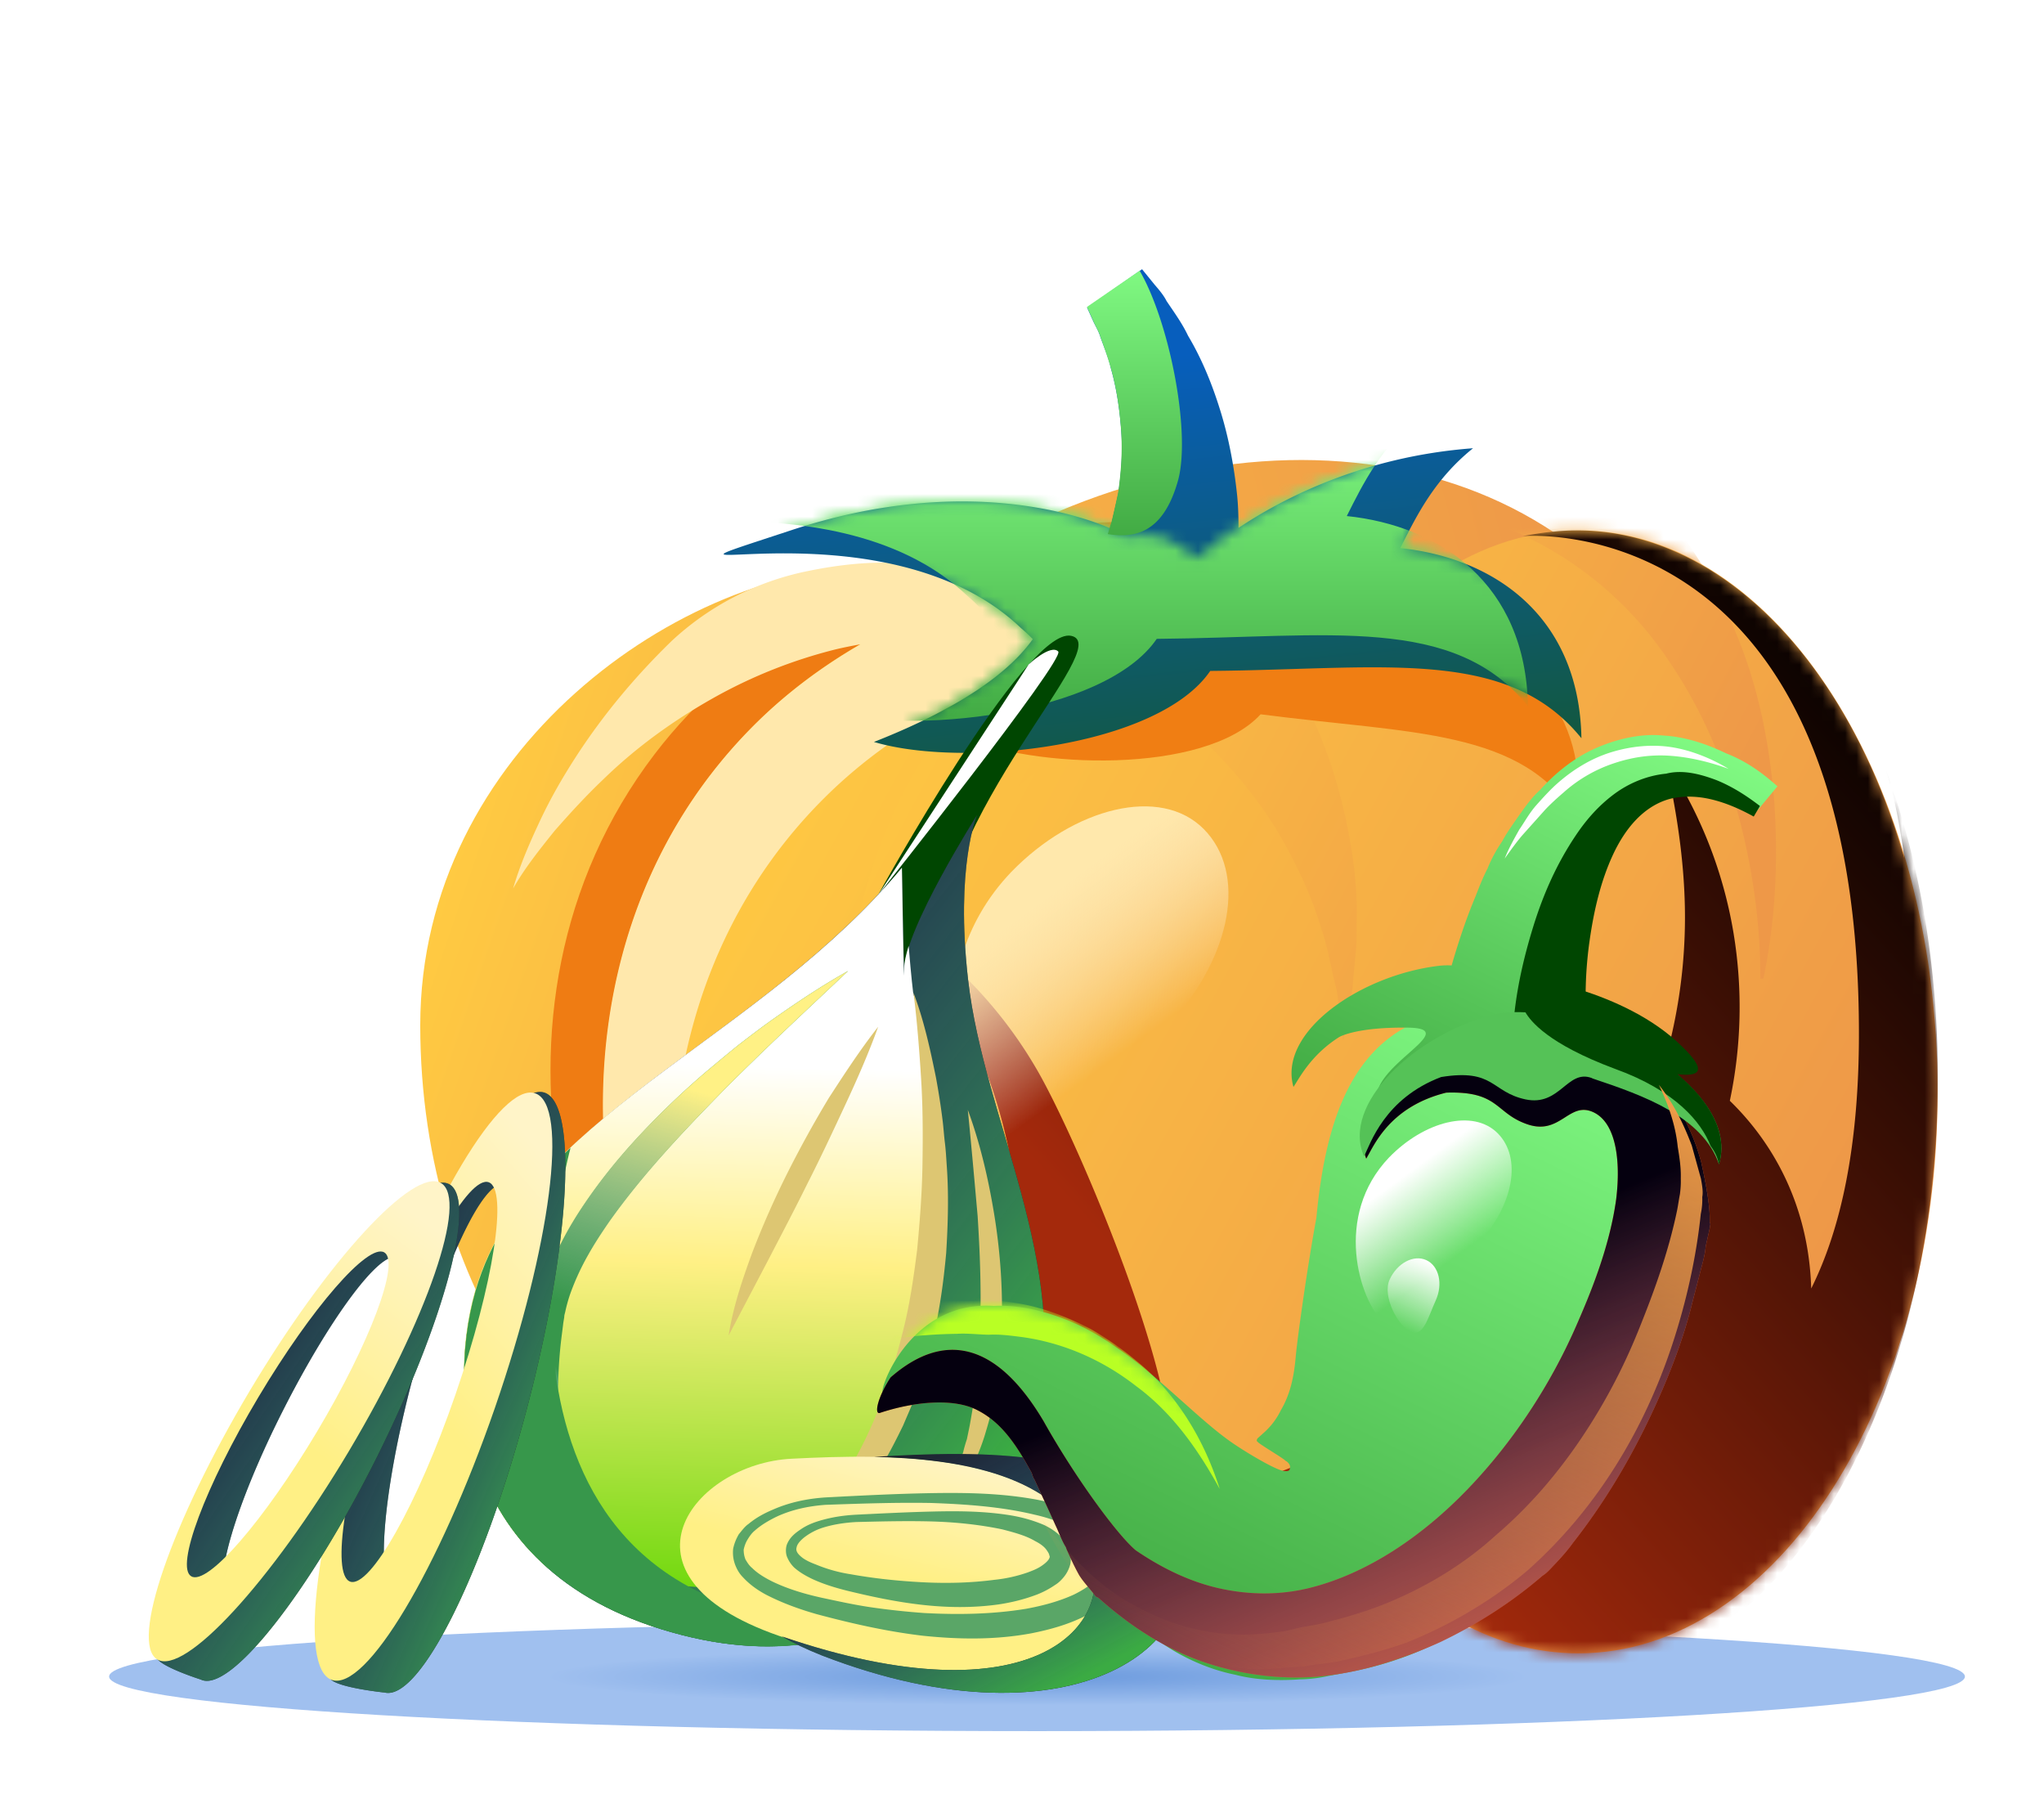 <svg title="Тыква" viewBox="0 0 180 160" xmlns="http://www.w3.org/2000/svg" fill="none"><g clip-path="url(#a)"><g filter="url(#b)"><path fill="url(#c)" d="M91.322 152.423c45.129 0 81.713-2.151 81.713-4.805 0-2.653-36.584-4.804-81.713-4.804-45.129 0-81.713 2.151-81.713 4.804 0 2.654 36.584 4.805 81.713 4.805Z"/></g><path fill="url(#d)" d="M133.786 121.103c21.676-21.597 25.401-52.9 8.321-69.917-17.08-17.017-48.497-13.306-70.173 8.29-21.675 21.597-25.4 52.9-8.32 69.917 17.08 17.018 48.497 13.306 70.172-8.29Z"/><path fill="url(#e)" d="M100.357 90.274c0-24.1-5.361-40.45-22.882-40.45-17.52 0-40.467 16.35-40.467 40.45S51.194 133.85 68.65 133.85c17.455 0 31.707-19.541 31.707-43.576Z"/><path fill="#EF7C13" d="M64.602 71.97c6.935-9.103 17.512-15.22 28.876-18.487 15.115-4.306 11.684-10.082-4.222-6.26-12.324 3.004-24.124 9.355-31.618 19.192-17.114 22.463-8.088 54.625 9.358 67.816.883.668 1.823 1.262 2.762 1.857-14.57-14.835-20.816-43.564-5.156-64.119Z"/><path fill="url(#f)" fill-rule="evenodd" d="M170.635 96.135c0 27.304-14.166 49.438-31.642 49.438-7.818 0-14.974-4.43-20.495-11.771-18.215 11.015-39.455 10.982-51.998-1.515-15.494-15.437-20.005-48.527-.065-68.459 14.798-14.792 40.542-18.104 59.195-12.518 4.06-2.96 8.588-4.613 13.363-4.613 17.476 0 31.642 22.134 31.642 49.438Z" clip-rule="evenodd"/><mask id="h" width="118" height="100" x="53" y="46" maskUnits="userSpaceOnUse" style="mask-type:alpha"><path fill="url(#g)" fill-rule="evenodd" d="M170.635 96.135c0 27.304-14.166 49.438-31.642 49.438-7.818 0-14.974-4.43-20.495-11.771-18.215 11.015-39.455 10.982-51.998-1.515-15.494-15.437-20.005-48.527-.065-68.459 14.798-14.792 40.542-18.104 59.195-12.518 4.06-2.96 8.588-4.613 13.363-4.613 17.476 0 31.642 22.134 31.642 49.438Z" clip-rule="evenodd"/></mask><g mask="url(#h)"><path fill="url(#i)" fill-rule="evenodd" d="M155.286 86.168c1.046-4.95 1.307-10.096.98-15.307-.392-5.146-1.373-10.422-3.53-15.438-2.027-5.015-5.23-9.835-9.349-13.744-4.118-3.973-9.152-7.034-14.382-9.184l-3.727 11.79c4.315.847 8.499 2.345 12.225 4.69a31.556 31.556 0 0 1 9.611 9.445c2.615 3.843 4.576 8.337 5.883 13.027 1.308 4.755 2.027 9.705 2.027 14.721h.262Zm-79.759 17.589c-1.046-4.95-1.308-10.096-.98-15.307.392-5.146 1.372-10.422 3.53-15.437 2.026-5.016 5.23-9.836 9.348-13.744 4.119-3.974 9.153-7.035 14.383-9.185l1.855 5.868 3.771-5.022c.222.177.353.324.476.46.059.066.115.129.178.191.196.196.392.391.523.587l.981 1.172c.436.521.813 1.042 1.191 1.563.189.261.378.522.574.782a77.602 77.602 0 0 1 1.569 2.41c.174.322.357.635.539.945.297.506.591 1.005.834 1.53a43.9 43.9 0 0 1 3.922 10.292c.85 3.517 1.373 7.1 1.242 10.552.047 1.246-.071 2.46-.19 3.687a66.97 66.97 0 0 0-.136 1.524c-.044.565-.146 1.13-.247 1.694-.051.282-.102.564-.146.847l-.457 2.475-.327-2.54a16.331 16.331 0 0 1-.1-.815c-.059-.55-.117-1.091-.292-1.66a62.79 62.79 0 0 1-.34-1.516c-.241-1.114-.477-2.208-.837-3.24-.915-3.126-2.354-6.058-3.923-8.728-1.634-2.67-3.595-5.08-5.753-7.23-.261-.26-.539-.521-.817-.782a36.26 36.26 0 0 1-.817-.782 33.938 33.938 0 0 1-1.525-1.28l-.175-.153a18.336 18.336 0 0 0-.559-.416c-3.349.892-6.573 2.215-9.513 4.065a31.556 31.556 0 0 0-9.61 9.445c-2.615 3.843-4.576 8.337-5.884 13.027-1.307 4.755-2.026 9.706-2.026 14.721h-.262Z" clip-rule="evenodd" style="mix-blend-mode:multiply"/><g filter="url(#j)"><path fill="url(#k)" fill-rule="evenodd" d="M138.792 46.697c-1.569 0-3.138.219-4.707.51.915-.072 29.354-2.04 29.615 43.16.071 10.667-1.65 17.963-4.199 23.083-.226-7.541-3.537-13.003-7.167-16.527a39.899 39.899 0 0 0 .332-14.726 38.885 38.885 0 0 0-6.015-15.242c1.177 5.21 1.896 10.422 1.7 15.502a46.307 46.307 0 0 1-1.602 10.497 15.725 15.725 0 0 0-.485-.221l-3.657 10.423c-1.272 2.34-2.731 4.603-4.324 6.789-1.504 2.019-3.073 3.974-4.772 5.797-.425.456-.867.912-1.308 1.368l-.001.001c-.441.456-.882.911-1.306 1.367-.85.847-1.765 1.629-2.681 2.41a44.695 44.695 0 0 1-6.014 4.169c-2.092 1.238-4.381 2.345-6.669 3.387-4.358 1.896-8.89 3.333-13.594 4.418.356-1.105.68-2.223.95-3.356 1.634-6.405-7.846-28.806-11.47-35.142a38.869 38.869 0 0 0-10.949-12.191c2.919 4.474 5.408 9.108 6.995 13.939 1.586 4.83 2.369 9.751 2.325 14.701-.004 4.866-.835 9.762-2.186 14.572-.705 2.417-1.495 4.795-2.453 7.097-.24.575-.494 1.156-.75 1.737l-.127.291c-4.635-.247-9.338-1.141-13.72-3.265 2.028 1.824 4.381 3.257 6.93 4.429 1.75.76 3.562 1.367 5.392 1.841-.29.548-.593 1.092-.896 1.635a44.622 44.622 0 0 1-4.185 6.003c-1.53 1.889-3.289 3.724-5.07 5.498-3.648 3.51-7.66 6.6-11.993 9.392-4.356 2.731-8.931 5.057-13.818 6.734-4.825 1.655-10.022 2.683-15.374 2.171 2.535 1.003 5.24 1.526 8.039 1.737 2.776.15 5.56-.051 8.254-.497 5.45-.914 10.765-2.75 15.731-5.152a70.21 70.21 0 0 0 13.965-9.152c1.793-1.539 4.876-2.802 8.079-4.114 4.447-1.822 9.123-3.738 10.891-6.617a33.217 33.217 0 0 0 2.066-3.825c.405-.81.785-1.61 1.135-2.417a69.088 69.088 0 0 0 2.235-.175 70.205 70.205 0 0 0 16.279-3.713c5.295-1.954 10.394-4.56 14.971-8.142a31.04 31.04 0 0 0 1.542-1.258l-2.208 6.294c-1.803 3.19-3.322 6.103-6.042 11.427 3.841 2.75 8.075 4.274 12.52 4.274 17.455 0 31.642-23.536 31.642-52.485.063-10.074-1.641-19.49-4.583-27.4a12.003 12.003 0 0 0-.321-.844c.109.28.216.56.321.843.596 1.742 1.2 4.468 1.643 7.821-4.896-17.02-15.996-28.856-28.906-28.856Z" clip-rule="evenodd"/></g></g><g filter="url(#l)"><path fill="#FFE8AC" fill-rule="evenodd" d="M103.694 55.882c-11.703 1.693-23.013 6.318-31.12 14.395-18.304 18.238-16.016 47.55-3.595 64.225-.85-.716-1.7-1.433-2.484-2.215-15.494-15.437-20.07-48.527-.065-68.459 2.775-2.765 5.931-5.125 9.35-7.1-.85.152-1.605.306-2.22.456a43.378 43.378 0 0 0-10.786 4.3c-3.465 1.954-6.734 4.298-9.676 7.165-1.504 1.433-2.877 2.93-4.25 4.494-1.307 1.628-2.614 3.257-3.66 5.08.588-2.019 1.438-3.973 2.353-5.927.915-1.954 1.961-3.778 3.138-5.602 2.354-3.647 5.165-7.034 8.368-10.16l.066-.066a24.795 24.795 0 0 1 12.029-6.188c8.258-1.701 13.043-.183 15.712 1.607 4.375-1.392 8.936-2.308 13.506-2.78 16.278-1.628 18.893 4.56 3.334 6.775Z" clip-rule="evenodd"/></g><path fill="#F07E13" d="M126.961 55.439c1.618-2.37-15.141-1.676-15.141-1.676s-.289.058-.867.231c-1.386-1.965-3.351-2.485-5.316-2.427l-.462-.636s-2.312 7.628-2.081 7.975c-2.023 2.08-11.269 4.045-18.781 5.837 6.587 3.005 21.844 3.467 26.698-1.85 13.35 1.734 23.174 1.272 27.855 9.19 1.156-9.536-4.854-14.968-11.905-16.644Z"/><path fill="url(#m)" fill-rule="evenodd" d="M109.069 46.484c3.754-2.516 10.883-6.29 20.651-7.017-3.346 2.694-4.919 5.828-6.339 8.66l-.068.134c8.172.847 15.756 5.927 15.952 16.74-5.434-6.714-13.895-6.452-25.344-6.097-2.325.072-4.773.148-7.344.17-4.576 6.709-21.77 8.598-29.615 6.253 8.106-3.192 12.094-6.384 13.99-9.054a15.32 15.32 0 0 0-1.046-.977c-9.339-8.911-26.072-5.99-26.179-6.506-.034-.167 1.667-.693 5.913-2.092 15.434-5.107 25.99-1.115 28.11-.183.048-.15.095-.305.142-.469.196-.847.392-1.694.588-2.605.262-1.76.392-3.583.262-5.472-.131-1.824-.393-3.713-.916-5.537-.147-.684-.404-1.367-.661-2.051-.086-.228-.172-.456-.254-.684-.105-.367-.295-.734-.468-1.067l-.12-.236-.589-1.303 4.838-3.387 1.112 1.368c.392.456.784.912 1.046 1.433.122.182.246.365.371.548.544.798 1.099 1.613 1.524 2.513 1.243 2.085 2.158 4.365 2.877 6.71.719 2.344 1.177 4.82 1.438 7.295.101.952.124 1.943.129 2.913Z" clip-rule="evenodd"/><mask id="p" width="77" height="28" x="63" y="39" maskUnits="userSpaceOnUse" style="mask-type:alpha"><path fill="#A4AEB7" d="M123.313 48.261c1.438-2.866 3.008-6.058 6.407-8.793-14.906 1.107-23.666 9.314-23.666 9.314s-.392.13-.915.391c-1.831-1.954-4.184-2.215-6.342-1.824l-.653-.651s-11.18-5.732-28.504 0c-17.39 5.732 7.91-3.192 20.266 8.598.392.326.72.651 1.046.977-1.896 2.67-5.884 5.862-13.99 9.054 7.845 2.345 25.039.456 29.615-6.253 15.233-.13 26.15-2.15 32.688 5.927-.196-10.812-7.78-15.893-15.952-16.74Z"/><path fill="url(#n)" d="M123.313 48.261c1.438-2.866 3.008-6.058 6.407-8.793-14.906 1.107-23.666 9.314-23.666 9.314s-.392.13-.915.391c-1.831-1.954-4.184-2.215-6.342-1.824l-.653-.651s-11.18-5.732-28.504 0c-17.39 5.732 7.91-3.192 20.266 8.598.392.326.72.651 1.046.977-1.896 2.67-5.884 5.862-13.99 9.054 7.845 2.345 25.039.456 29.615-6.253 15.233-.13 26.15-2.15 32.688 5.927-.196-10.812-7.78-15.893-15.952-16.74Z"/><path fill="url(#o)" d="M123.313 48.261c1.438-2.866 3.008-6.058 6.407-8.793-14.906 1.107-23.666 9.314-23.666 9.314s-.392.13-.915.391c-1.831-1.954-4.184-2.215-6.342-1.824l-.653-.651s-11.18-5.732-28.504 0c-17.39 5.732 7.91-3.192 20.266 8.598.392.326.72.651 1.046.977-1.896 2.67-5.884 5.862-13.99 9.054 7.845 2.345 25.039.456 29.615-6.253 15.233-.13 26.15-2.15 32.688 5.927-.196-10.812-7.78-15.893-15.952-16.74Z"/></mask><g mask="url(#p)"><path fill="url(#q)" d="M118.602 45.437c1.439-2.866 3.008-6.058 6.407-8.793-14.906 1.107-23.666 9.314-23.666 9.314s-.392.13-.915.391c-1.83-1.954-4.184-2.215-6.342-1.824l-.653-.651s-11.18-5.732-28.504 0c-17.39 5.732 7.91-3.192 20.266 8.598.393.325.72.651 1.046.977-1.896 2.67-5.883 5.862-13.99 9.054 7.845 2.345 25.039.456 29.615-6.253 15.233-.13 26.15-2.15 32.688 5.927-.196-10.813-7.78-15.893-15.952-16.74Z"/></g><path fill="url(#r)" d="M97.876 45.981c-.13.326-.196.716-.327 1.042 2.354.391 4.838-.065 6.146-4.56 1.242-4.103-.654-14.004-3.335-18.629l-4.641 3.192.588 1.303c.196.456.458.847.588 1.303.327.912.654 1.823.916 2.735.523 1.824.784 3.713.915 5.537.13 1.824 0 3.648-.261 5.472a82.47 82.47 0 0 1-.589 2.605Z"/><path fill="url(#s)" d="M103.068 90.09c-5.518 5.694-10.897 16.151-14.802 12.505-3.906-3.647-7.89-16.721.78-25.811 5.518-5.694 13.154-7.63 16.962-3.785 3.807 3.845 2.476 11.1-2.94 17.09Z"/><path fill="#004601" d="M77.33 78.8s13.013-23.643 16.996-22.817c4.022.826-11.87 15.381-12.028 29.346-.158 13.966-5.915 7.829-5.915 7.829l.946-14.359Z"/><path fill="#1C1C1C" d="M42.428 112.001c-3.194 8.418-3.115 26.121 16.68 31.707 19.758 5.625 29.971-9.009 32.18-18.961 3.036-13.533-4.614-26.003-6.034-38.473-1.143-9.992.789-14.516.789-14.516s-6.388 10.07-6.388 13.532c0 3.462-.237-8.89-.237-8.89C67.232 91.073 47.752 97.878 42.428 112Z"/><path fill="url(#t)" d="M42.428 112.001c-3.194 8.418-3.115 26.121 16.68 31.707 19.758 5.625 29.971-9.009 32.18-18.961 3.036-13.533-4.614-26.003-6.034-38.473-1.143-9.992.789-14.516.789-14.516s-6.388 10.07-6.388 13.532c0 3.462-.237-8.89-.237-8.89C67.232 91.073 47.752 97.878 42.428 112Z"/><path fill="url(#u)" d="M79.426 76.4C67.24 91.073 47.76 97.84 42.396 111.962c-2.445 6.451-2.957 18.41 5.876 26.12 5.166 1.22 13.763 1.692 13.763 1.692s11.279-.747 17.273-17.191c5.994-16.443 1.104-35.208 1.104-35.208s-.158-1.22-.395-4.09c-.236.786-.394 1.455-.394 2.005 0 3.501-.197-8.89-.197-8.89Z"/><path fill="#DDC672" d="M80.447 87.415c.907 2.4 1.459 4.917 1.971 7.434a63.76 63.76 0 0 1 .592 3.816c.079.63.118 1.298.197 1.928.079.629.119 1.298.158 1.927.197 2.597.118 5.193-.04 7.789-.236 2.597-.591 5.193-1.222 7.75l-.473 1.888-.631 1.889c-.395 1.258-.947 2.439-1.46 3.658-1.143 2.36-2.405 4.721-4.14 6.727-.197.236-.394.511-.631.747l-.67.708-.67.708c-.237.237-.513.433-.75.669l-.75.669c-.236.197-.551.393-.788.59l-.789.59c-.276.197-.552.354-.828.512a21.154 21.154 0 0 1-3.588 1.652c-1.223.393-2.524.669-3.826.669.631-.119 1.223-.355 1.814-.591l.868-.354.828-.432c1.104-.59 2.169-1.259 3.115-2.046l.71-.59.67-.629c.237-.197.474-.394.671-.63l.631-.669.631-.668.591-.708.592-.709c.197-.236.355-.511.513-.747 2.8-4.052 4.535-8.772 5.718-13.532.63-2.4.986-4.878 1.301-7.357.237-2.478.434-4.996.473-7.513.04-2.518.04-5.035-.118-7.553s-.355-5.075-.67-7.592Z"/><path fill="#37974B" d="M74.69 85.487c-3.746 3.54-7.492 7.003-11.08 10.622-3.55 3.619-7.02 7.317-9.899 11.368-.71 1.023-1.38 2.046-1.971 3.108a22.04 22.04 0 0 0-1.499 3.265 13.554 13.554 0 0 0-.473 1.692c-.04.157-.08.275-.08.433l-.078.472-.118.944a39.827 39.827 0 0 0-.316 3.737c-.118 2.478.04 4.996.592 7.435.276 1.219.67 2.399 1.183 3.58.513 1.14 1.143 2.242 2.05 3.186-.552-.354-.985-.826-1.42-1.298-.433-.472-.827-1.023-1.182-1.574a14.69 14.69 0 0 1-.947-1.731c-.276-.59-.512-1.219-.749-1.809a25.839 25.839 0 0 1-1.38-7.75 43.6 43.6 0 0 1 .04-3.934c0-.314.039-.668.078-.983.04-.315.04-.669.079-1.023a11.8 11.8 0 0 1 .434-2.046c.749-2.675 2.05-5.035 3.549-7.238 1.498-2.203 3.155-4.209 4.93-6.097a72.91 72.91 0 0 1 5.639-5.39c.985-.826 1.971-1.652 2.997-2.478 1.025-.787 2.05-1.573 3.115-2.32 2.13-1.496 4.259-2.912 6.507-4.17Z"/><path fill="url(#v)" d="M74.69 85.487c-3.746 3.54-7.492 7.003-11.08 10.622-3.55 3.619-7.02 7.317-9.899 11.368-.71 1.023-1.38 2.046-1.971 3.108a22.04 22.04 0 0 0-1.499 3.265 13.554 13.554 0 0 0-.473 1.692c-.04.157-.08.275-.08.433l-.078.472-.118.944a39.827 39.827 0 0 0-.316 3.737c-.118 2.478.04 4.996.592 7.435.276 1.219.67 2.399 1.183 3.58.513 1.14 1.143 2.242 2.05 3.186-.552-.354-.985-.826-1.42-1.298-.433-.472-.827-1.023-1.182-1.574a14.69 14.69 0 0 1-.947-1.731c-.276-.59-.512-1.219-.749-1.809a25.839 25.839 0 0 1-1.38-7.75 43.6 43.6 0 0 1 .04-3.934c0-.314.039-.668.078-.983.04-.315.04-.669.079-1.023a11.8 11.8 0 0 1 .434-2.046c.749-2.675 2.05-5.035 3.549-7.238 1.498-2.203 3.155-4.209 4.93-6.097a72.91 72.91 0 0 1 5.639-5.39c.985-.826 1.971-1.652 2.997-2.478 1.025-.787 2.05-1.573 3.115-2.32 2.13-1.496 4.259-2.912 6.507-4.17Z"/><path fill="url(#w)" d="M74.69 85.487c-3.746 3.54-7.492 7.003-11.08 10.622-3.55 3.619-7.02 7.317-9.899 11.368-.71 1.023-1.38 2.046-1.971 3.108a22.04 22.04 0 0 0-1.499 3.265 13.554 13.554 0 0 0-.473 1.692c-.04.157-.08.275-.08.433l-.078.472-.118.944a39.827 39.827 0 0 0-.316 3.737c-.118 2.478.04 4.996.592 7.435.276 1.219.67 2.399 1.183 3.58.513 1.14 1.143 2.242 2.05 3.186-.552-.354-.985-.826-1.42-1.298-.433-.472-.827-1.023-1.182-1.574a14.69 14.69 0 0 1-.947-1.731c-.276-.59-.512-1.219-.749-1.809a25.839 25.839 0 0 1-1.38-7.75 43.6 43.6 0 0 1 .04-3.934c0-.314.039-.668.078-.983.04-.315.04-.669.079-1.023a11.8 11.8 0 0 1 .434-2.046c.749-2.675 2.05-5.035 3.549-7.238 1.498-2.203 3.155-4.209 4.93-6.097a72.91 72.91 0 0 1 5.639-5.39c.985-.826 1.971-1.652 2.997-2.478 1.025-.787 2.05-1.573 3.115-2.32 2.13-1.496 4.259-2.912 6.507-4.17Z"/><path fill="#DDC672" d="M77.335 90.404c-.867 2.4-1.892 4.72-2.957 7.002s-2.13 4.564-3.273 6.806c-1.105 2.242-2.288 4.485-3.431 6.688l-3.51 6.687c.394-2.518 1.223-4.957 2.09-7.317a77.919 77.919 0 0 1 3.076-6.963 98.68 98.68 0 0 1 3.668-6.648c1.38-2.124 2.76-4.248 4.337-6.255Z"/><path fill="#37974B" d="M70.782 142.763c-31.036-3.816-20.546-41.659-20.546-41.659h-.04c-3.43 3.265-6.23 6.766-7.768 10.897-3.194 8.418-3.115 26.12 16.68 31.706 8.677 2.479 15.657 1.063 20.862-2.163-1.932-.59-1.696 2.163-9.188 1.219Z"/><path fill="#1C1C1C" fill-rule="evenodd" d="M40.859 105.116c2.648-5.879 5.27-9.407 7.025-8.93 3.037.827 2.366 13.297-1.498 27.891-3.865 14.595-9.465 25.767-12.54 24.941a.508.508 0 0 1-.038-.011l-.005.011s-3.786-.394-4.614-1.102c-.828-.708 2.682-2.517 2.682-2.517l.217.091c-.141-1.064-.196-2.341-.166-3.795l-1.313.124s-1.42-3.147-1.144-8.182c.224-4.055 3.67-12.929 5.76-18.316.486-1.251.898-2.314 1.18-3.084.898-2.41 2.923-5.208 4.454-7.121Zm-4.53 16.286c-2.642 9.953-3.312 18.371-1.537 18.843 1.814.473 5.402-7.159 8.044-17.112 2.643-9.952 3.313-18.371 1.538-18.843-1.814-.472-5.402 7.16-8.044 17.112Z" clip-rule="evenodd"/><path fill="url(#x)" fill-rule="evenodd" d="M40.859 105.116c2.648-5.879 5.27-9.407 7.025-8.93 3.037.827 2.366 13.297-1.498 27.891-3.865 14.595-9.465 25.767-12.54 24.941a.508.508 0 0 1-.038-.011l-.005.011s-3.786-.394-4.614-1.102c-.828-.708 2.682-2.517 2.682-2.517l.217.091c-.141-1.064-.196-2.341-.166-3.795l-1.313.124s-1.42-3.147-1.144-8.182c.224-4.055 3.67-12.929 5.76-18.316.486-1.251.898-2.314 1.18-3.084.898-2.41 2.923-5.208 4.454-7.121Zm-4.53 16.286c-2.642 9.953-3.312 18.371-1.537 18.843 1.814.473 5.402-7.159 8.044-17.112 2.643-9.952 3.313-18.371 1.538-18.843-1.814-.472-5.402 7.16-8.044 17.112Z" clip-rule="evenodd"/><path fill="url(#y)" d="M47.132 96.265c-2.997-1.023-9.425 9.717-14.355 23.957-4.969 14.28-6.546 26.672-3.549 27.694 2.997 1.023 9.425-9.716 14.355-23.957 4.929-14.279 6.546-26.671 3.549-27.694Zm-16.287 42.997c-1.735-.59-.434-8.969 2.918-18.686 3.352-9.716 7.532-17.073 9.267-16.483 1.736.591.434 8.97-2.918 18.686-3.352 9.717-7.532 17.073-9.267 16.483Z"/><path fill="#1C1C1C" fill-rule="evenodd" d="M31.724 110.853c3.393-4.692 6.34-7.331 7.802-6.602 2.524 1.259-.355 12.038-6.349 24.075-6.034 12.038-12.974 20.81-15.498 19.551l-.002-.001-.001.001s-3.234-1.023-3.825-1.809c-.592-.787 2.8-1.731 2.8-1.731l.143.098c.073-.942.255-2.045.537-3.283l-1.151-.119s-.67-3.03.473-7.357c.92-3.485 5.525-10.567 8.354-14.919a167.217 167.217 0 0 0 1.662-2.586c1.174-1.892 3.382-3.925 5.055-5.318Zm-6.828 13.382c-4.141 8.182-6.27 15.421-4.772 16.168 1.499.708 5.955-5.311 10.095-13.493 4.141-8.182 6.27-15.421 4.772-16.168-1.459-.748-5.955 5.311-10.095 13.493Z" clip-rule="evenodd"/><path fill="url(#z)" fill-rule="evenodd" d="M31.724 110.853c3.393-4.692 6.34-7.331 7.802-6.602 2.524 1.259-.355 12.038-6.349 24.075-6.034 12.038-12.974 20.81-15.498 19.551l-.002-.001-.001.001s-3.234-1.023-3.825-1.809c-.592-.787 2.8-1.731 2.8-1.731l.143.098c.073-.942.255-2.045.537-3.283l-1.151-.119s-.67-3.03.473-7.357c.92-3.485 5.525-10.567 8.354-14.919a167.217 167.217 0 0 0 1.662-2.586c1.174-1.892 3.382-3.925 5.055-5.318Zm-6.828 13.382c-4.141 8.182-6.27 15.421-4.772 16.168 1.499.708 5.955-5.311 10.095-13.493 4.141-8.182 6.27-15.421 4.772-16.168-1.459-.748-5.955 5.311-10.095 13.493Z" clip-rule="evenodd"/><path fill="url(#A)" d="M38.846 104.172c-2.405-1.455-9.977 6.767-16.878 18.332-6.901 11.605-10.53 22.147-8.124 23.603 2.406 1.456 9.978-6.766 16.879-18.332 6.9-11.604 10.529-22.147 8.123-23.603ZM16.841 138.79c-1.42-.826 1.223-7.907 5.916-15.775 4.692-7.867 9.661-13.571 11.081-12.745 1.42.826-1.223 7.907-5.915 15.774-4.693 7.868-9.662 13.612-11.082 12.746Z"/><path fill="#DDC672" d="M85.227 97.721c1.104 2.99 1.814 6.098 2.326 9.205.513 3.147.75 6.334.67 9.52a49.16 49.16 0 0 1-.354 4.8c-.237 1.573-.552 3.186-1.026 4.72-.433 1.534-1.104 3.068-1.892 4.445-.829 1.377-1.814 2.675-3.037 3.698a18.806 18.806 0 0 0 2.169-4.13c.158-.354.276-.708.394-1.063.119-.354.237-.708.355-1.101.08-.354.197-.747.316-1.101l.236-1.141c.276-1.495.513-3.029.67-4.564.159-1.534.237-3.068.277-4.602.079-3.108-.04-6.216-.237-9.323-.276-3.108-.552-6.216-.867-9.363Z"/><path fill="#fff" d="M90.586 58.5s1.933-1.809 2.603-1.14c.67.669-15.853 21.44-15.853 21.44l13.25-20.3Z"/><path fill="url(#B)" d="M68.577 144.026c-15.246-5.304-7.542-15.155 1.14-15.588 8.68-.433 22.354-.758 26.098 7.848 2.984 6.874-4.938 15.48-27.238 7.74Z"/><path fill="#5AA667" d="M71.946 142.132c-1.519-.433-3.038-.974-4.503-1.732-.705-.379-1.41-.866-2.008-1.516-.325-.324-.542-.703-.705-1.136a3.056 3.056 0 0 1-.163-1.407c.109-.488.272-.866.489-1.245.27-.325.542-.704.868-.92.65-.542 1.356-.921 2.116-1.245 1.465-.65 3.038-.975 4.612-1.083 3.093-.162 6.24-.325 9.332-.379 3.147-.054 6.294 0 9.441.596 1.574.324 3.147.757 4.612 1.623.706.433 1.41.975 2.008 1.732.542.704.976 1.732.922 2.761-.108 1.082-.705 1.948-1.302 2.598-.651.649-1.41 1.136-2.116 1.515-1.52.758-3.093 1.191-4.72 1.516-3.202.595-6.403.541-9.55.216-3.201-.378-6.294-1.082-9.333-1.894Zm.38-1.461c1.52.324 2.984.649 4.504.866 1.519.216 3.038.378 4.557.487 3.039.162 6.077.108 9.007-.379 1.465-.271 2.876-.65 4.178-1.245.651-.325 1.194-.65 1.682-1.083.434-.433.76-.92.814-1.407.054-.487-.108-1.028-.434-1.569-.38-.542-.868-.975-1.465-1.354-1.194-.757-2.604-1.299-4.07-1.623-2.93-.704-6.022-.92-9.115-1.029-3.093-.054-6.185.054-9.278.163-1.52.108-3.038.433-4.395 1.082-.651.325-1.302.704-1.845 1.191-.271.216-.488.541-.65.812-.164.27-.272.595-.326.866 0 .325.054.595.162.866.163.27.326.541.597.758.489.487 1.14.866 1.79 1.19 1.357.65 2.822 1.083 4.287 1.408Z"/><path fill="#5AA667" d="M74.658 140.074c-1.085-.27-2.17-.595-3.201-1.082-.543-.271-1.031-.541-1.52-.974a2.71 2.71 0 0 1-.596-.866c-.163-.325-.163-.812-.054-1.137.27-.704.813-1.082 1.302-1.407.488-.325 1.03-.541 1.573-.704 1.085-.325 2.17-.487 3.31-.541 2.17-.108 4.34-.217 6.511-.271 2.17-.054 4.395-.054 6.62.271 1.139.162 2.224.433 3.364.92.542.271 1.085.595 1.573 1.137.217.27.488.541.597.974.109.162.109.433.163.649 0 .217 0 .488-.054.704a2.906 2.906 0 0 1-.543 1.083c-.217.27-.488.541-.76.703a7.894 7.894 0 0 1-1.627.866c-1.14.433-2.28.704-3.365.866-4.611.65-9.06-.162-13.293-1.191Zm.271-1.461c2.117.379 4.233.595 6.349.704 2.116.108 4.232.054 6.294-.217a12.85 12.85 0 0 0 2.93-.649c.434-.163.868-.325 1.248-.596.325-.216.596-.487.65-.649.055-.108.055-.163 0-.271 0-.108-.108-.27-.216-.433-.217-.325-.597-.595-1.031-.812-.814-.487-1.845-.757-2.876-1.028-2.062-.433-4.232-.65-6.348-.704-2.17-.054-4.34 0-6.511.054-1.031.055-2.116.217-3.093.542a5.36 5.36 0 0 0-1.356.703c-.38.271-.76.65-.814.975-.109.324.108.595.434.866.325.27.814.487 1.248.649a13.22 13.22 0 0 0 3.092.866Z"/><path fill="#1C1C1C" d="M103.189 135.312c-4.015-8.01-17.145-7.577-26.206-7.036 7.65.162 16.06 1.624 18.827 8.01 2.984 6.82-4.883 15.372-26.966 7.794 1.03.596 2.17 1.137 3.527 1.678 22.3 8.606 35.376-1.353 30.818-10.446Z"/><path fill="url(#C)" d="M103.189 135.312c-4.015-8.01-17.145-7.577-26.206-7.036 7.65.162 16.06 1.624 18.827 8.01 2.984 6.82-4.883 15.372-26.966 7.794 1.03.596 2.17 1.137 3.527 1.678 22.3 8.606 35.376-1.353 30.818-10.446Z"/><path fill="url(#D)" d="M87.525 114.985c2.3-.127 4.773.529 6.856 1.411 2.196.938 3.946 2.215 5.583 3.437 3.219 2.556 5.821 5.229 8.192 6.95 1.129.833 4.095 2.624 4.881 2.73.393.054.561-.003.559-.284.055-.112-.06-.447-.398-.613-.17-.223-2.403-1.514-2.46-1.682-.113-.055-.058-.168-.002-.28l.501-.452a6.363 6.363 0 0 0 1.554-2.027c.83-1.407 1.154-2.922 1.308-4.66.154-1.738 1.038-8.027 1.826-12.29 1.042-11.22 4.654-18.293 15.088-18.474 10.489-.294 19.253 8.053 19.451 18.474l.003.28.057.168-.053.392-.108.505-.216 1.011c-.163.617-.213 1.29-.377 1.907-.326 1.235-.597 2.358-.869 3.48-.71 2.302-1.42 4.605-2.356 6.796-1.871 4.384-4.359 8.883-7.635 12.995-3.276 4.113-7.679 7.672-12.597 10.003-2.403 1.192-5.033 1.995-7.497 2.459l-1.849.349a12.49 12.49 0 0 1-2.522.297c-1.738.123-3.814.081-5.67-.411-1.911-.379-3.768-1.151-5.29-2.038a16.874 16.874 0 0 1-3.728-2.945c-1.924-2.06-3.23-3.957-4.198-5.688-1.936-3.461-3.083-6.535-4.507-9.047-1.423-2.512-2.616-4.354-4.812-5.292-2.14-1.05-5.336-.805-8.47.169-.504.171 2.177-8.14 9.755-7.63Z"/><path fill="url(#E)" fill-rule="evenodd" d="M146.55 69.103c2.532-.288 5.738.737 8.151 2.33l1.825-2.198c-1.421-1.272-2.825-2.245-4.511-2.902-1.694-.808-3.53-1.457-5.56-1.572-1.959-.193-4.105.298-6.006 1.151-1.9.853-3.547 2.216-4.817 3.634-.713.638-1.269 1.418-1.824 2.198h-.001l-.245.352c-.437.625-.932 1.332-1.272 1.978-.485.701-.962 1.552-1.289 2.394-.407.771-.734 1.613-1.061 2.455-.84 1.997-1.513 4.039-2.105 6.082a6.904 6.904 0 0 0-1.001.02c-6.95.774-14.315 5.81-12.928 10.676.075-.11.161-.248.261-.41.569-.918 1.599-2.583 3.687-3.93.223-.17 1.843-.91 5.883-.88 2.888-.02 1.834.916.303 2.275-.848.752-1.843 1.635-2.395 2.558-1.605 2.7 4.417-1.879 4.417-1.879l1.335-1.298c.283.279.734.5 1.352.664 1.495.585 2.553-.028 3.494-.574.832-.482 1.573-.912 2.445-.419l.113.056.112.055c4.114 2.158 7.565 5.665 8.443 10.142 1.889-4.192-1.977-9.744-6.859-13.36.214-2.485.544-4.958 1.075-7.345.081-.57.247-1.145.404-1.687.051-.176.101-.348.146-.516.068-.476.226-.928.381-1.368.091-.258.18-.512.249-.764.149-.55.396-1.106.624-1.622l.163-.37c.172-.271.342-.58.512-.89.17-.308.34-.617.512-.889 1.517-2.33 3.455-3.86 5.987-4.147Z" clip-rule="evenodd"/><path fill="#fff" d="M132.511 75.589c.328-.842.804-1.693 1.281-2.543.485-.7.891-1.472 1.526-2.181.564-.63 1.199-1.34 1.842-1.899 1.356-1.198 2.95-2.184 4.718-2.73 1.768-.545 3.632-.721 5.371-.441 1.74.28 3.505 1.008 4.979 1.903-1.607-.587-3.355-1.017-5.086-1.148-1.731-.13-3.367.108-4.985.646a12.64 12.64 0 0 0-4.357 2.485c-.643.56-1.286 1.119-1.851 1.749l-1.762 1.97c-.564.63-1.12 1.41-1.676 2.189Z"/><path fill="#004601" d="M154.438 71.897c-1.237-.682-2.466-1.215-3.758-1.52-1.291-.304-2.565-.31-3.674-.024-2.286.648-3.9 2.61-4.969 4.916-1.069 2.306-1.673 4.887-2.049 7.53a34.835 34.835 0 0 0-.231 7.882l-6.522-.02c.202-3.084.859-6.042 1.745-8.938.887-2.896 2.08-5.659 3.88-8.305.9-1.323 1.957-2.504 3.252-3.474 1.294-.97 2.904-1.657 4.619-1.825 1.477-.38 3.076.058 4.454.583 1.458.595 2.704 1.426 3.801 2.266l-.548.93Z"/><g filter="url(#F)" style="mix-blend-mode:multiply"><path fill="#F87336" d="M146.4 122.347c.975-2.272 1.838-4.6 2.475-7.038.29-1.161.637-2.438.927-3.599.174-.639.348-1.278.409-1.972l.232-1.044.117-.522.059-.405-.056-.172.002-.289c.008-1.154-.319-3.052-.759-5.005-.496-1.837-1.22-3.495-2.171-4.975l-7.436-3.649c.168.227.336.454.391.626-3.04-1.78-6.253-2.924-8.628-2.641-6.673.78-13.373 5.6-11.651 10.354.628-.995 1.95-4.545 7.044-5.81 4.691-.159 4.283 1.813 7.159 2.79 2.875.976 3.629-1.984 5.714-1.106 2.085.879 2.516 4.275 2.098 7.69-.593 4.342-2.372 8.537-3.519 11.159-2.294 5.245-5.604 10.281-9.586 14.408-3.982 4.127-8.807 7.406-13.901 8.671-2.547.632-5.203.632-7.855.054-2.652-.577-5.131-1.794-7.437-3.36-1.687-1.407-5.44-6.578-8.12-11.369-5.2-8.777-10.3-6.646-13.481-3.864-1.142 1.756-1.434 3.206-.981 3.138 3.17-1.05 6.507-1.295 8.534-.3 2.028.995 3.373 2.813 4.769 5.38.168.228.166.516.334.744a308.908 308.908 0 0 1 1.895 4.115c.279.571.5 1.259.892 1.885l.055.172c.335.743.669 1.487 1.116 2.285.391.626.953 1.192 1.457 1.873l.225.111c2.529 2.254 5.454 4.269 8.893 5.522 3.326 1.198 7.109 1.751 10.784 1.383 3.676-.368 7.187-1.541 10.417-2.996 3.288-1.572 6.352-3.544 9.023-5.853.397-.239.739-.651 1.023-.945.569-.59 1.195-1.296 1.651-1.941 3.362-4.287 5.878-8.844 7.886-13.505Z"/><path fill="url(#G)" d="M146.4 122.347c.975-2.272 1.838-4.6 2.475-7.038.29-1.161.637-2.438.927-3.599.174-.639.348-1.278.409-1.972l.232-1.044.117-.522.059-.405-.056-.172.002-.289c.008-1.154-.319-3.052-.759-5.005-.496-1.837-1.22-3.495-2.171-4.975l-7.436-3.649c.168.227.336.454.391.626-3.04-1.78-6.253-2.924-8.628-2.641-6.673.78-13.373 5.6-11.651 10.354.628-.995 1.95-4.545 7.044-5.81 4.691-.159 4.283 1.813 7.159 2.79 2.875.976 3.629-1.984 5.714-1.106 2.085.879 2.516 4.275 2.098 7.69-.593 4.342-2.372 8.537-3.519 11.159-2.294 5.245-5.604 10.281-9.586 14.408-3.982 4.127-8.807 7.406-13.901 8.671-2.547.632-5.203.632-7.855.054-2.652-.577-5.131-1.794-7.437-3.36-1.687-1.407-5.44-6.578-8.12-11.369-5.2-8.777-10.3-6.646-13.481-3.864-1.142 1.756-1.434 3.206-.981 3.138 3.17-1.05 6.507-1.295 8.534-.3 2.028.995 3.373 2.813 4.769 5.38.168.228.166.516.334.744a308.908 308.908 0 0 1 1.895 4.115c.279.571.5 1.259.892 1.885l.055.172c.335.743.669 1.487 1.116 2.285.391.626.953 1.192 1.457 1.873l.225.111c2.529 2.254 5.454 4.269 8.893 5.522 3.326 1.198 7.109 1.751 10.784 1.383 3.676-.368 7.187-1.541 10.417-2.996 3.288-1.572 6.352-3.544 9.023-5.853.397-.239.739-.651 1.023-.945.569-.59 1.195-1.296 1.651-1.941 3.362-4.287 5.878-8.844 7.886-13.505Z"/></g><path fill="#55C257" d="M140.264 94.965c4.445 1.483 9.678 3.354 11.115 7.547 2.184-7.3-13.251-14.874-19.969-13.148-6.718 1.726-13.344 7.822-11.286 12.459.552-1.124 1.809-5.11 6.787-6.993 4.706-.76 4.387 1.315 7.421 1.968 3.035.652 3.681-2.659 5.82-1.888l.112.055Z"/><path fill="url(#H)" d="M130.234 109.433c-3.116 3.215-6.153 9.119-8.358 7.06-2.205-2.058-4.453-9.44.441-14.572 3.116-3.215 7.426-4.308 9.576-2.137 2.15 2.171 1.398 6.267-1.659 9.649Z"/><path fill="#004601" d="M147.724 94.579c1.853.212 2.747-.187.372-2.468-5.09-5.01-13.908-6.128-13.908-6.128l-.034 2.634s.225.11.621.444c-.168.058-.336.115-.449.06.455.781 1.987 2.788 7.896 4.99 5.345 1.926 7.612 4.712 8.415 6.78.34.446.625 1.005.743 1.621.818-2.808-.888-5.598-3.656-7.933Z"/><g filter="url(#I)"><path fill="url(#J)" d="M146.082 95.517c1.298 1.62 2.189 3.461 2.904 5.356l.807 2.924c.075.458.214 1.088.112 1.6a5.93 5.93 0 0 1-.128 1.481c-.406 3.873-1.284 7.795-2.523 11.539-2.479 7.489-6.636 14.436-12.739 19.865-3.056 2.572-6.659 4.736-10.578 6.323-1.991.708-4.048 1.243-6.049 1.665-1.001.211-2.066.25-3.067.461-1.065.039-2.186.191-3.252.229-2.131.078-4.336-.302-6.431-.909-1.918-.66-3.846-1.606-5.663-2.779-3.578-2.458-6.063-5.924-7.724-9.547 2.42 3.294 5.184 6.194 8.678 7.909 3.438 1.828 7.256 2.578 11.036 2.186.945-.097 1.891-.195 2.771-.465 1-.212 1.945-.309 2.825-.58 1.881-.481 3.641-1.021 5.336-1.734 3.391-1.425 6.586-3.367 9.291-5.831 2.824-2.405 5.222-5.16 7.315-8.205a51.23 51.23 0 0 0 5.248-9.781c1.425-3.513 2.674-6.972 3.441-10.667.101-.512.147-.911.249-1.422.046-.399.092-.798.073-1.368.028-.97-.121-1.885-.27-2.801-.177-1.772-.771-3.608-1.662-5.449Z"/></g><mask id="K" width="74" height="60" x="77" y="88" maskUnits="userSpaceOnUse" style="mask-type:alpha"><path fill="#FA552D" d="M87.525 114.985c2.3-.127 4.773.529 6.856 1.411 2.196.938 3.946 2.215 5.583 3.437 3.219 2.556 5.821 5.229 8.192 6.95 1.129.833 4.095 2.624 4.881 2.73.393.054.561-.003.559-.284.055-.112-.06-.447-.398-.613-.17-.223-2.403-1.514-2.46-1.682-.113-.055-.058-.168-.002-.28l.501-.452a6.363 6.363 0 0 0 1.554-2.027c.83-1.407 1.154-2.922 1.308-4.66.154-1.738 1.038-8.027 1.826-12.29 1.042-11.22 4.654-18.293 15.088-18.474 10.489-.294 19.253 8.053 19.451 18.474l.003.28.057.168-.053.392-.108.505-.216 1.011c-.163.617-.213 1.29-.377 1.907-.326 1.235-.597 2.358-.869 3.48-.71 2.302-1.42 4.605-2.356 6.796-1.871 4.384-4.359 8.883-7.635 12.995-3.276 4.113-7.679 7.672-12.597 10.003-2.403 1.192-5.033 1.995-7.497 2.459l-1.849.349a12.49 12.49 0 0 1-2.522.297c-1.738.123-3.814.081-5.67-.411-1.911-.379-3.768-1.151-5.29-2.038a16.874 16.874 0 0 1-3.728-2.945c-1.924-2.06-3.23-3.957-4.198-5.688-1.936-3.461-3.083-6.535-4.507-9.047-1.423-2.512-2.616-4.354-4.812-5.292-2.14-1.05-5.336-.805-8.47.169-.504.171 2.177-8.14 9.755-7.63Z"/></mask><g filter="url(#L)" mask="url(#K)"><path fill="#B9FF24" d="M50.86 154.039c-1.046-1.748-1.676-3.609-2.131-5.481l-.42-2.825c-.017-.431-.074-1.033.085-1.475a4.95 4.95 0 0 1 .301-1.315c.854-3.424 2.166-6.791 3.802-9.92 3.272-6.256 8.082-11.66 14.571-15.269 3.232-1.674 6.938-2.86 10.876-3.455 1.99-.213 4.02-.255 5.984-.207.983.024 2.006.219 2.988.243 1.024.194 2.114.298 3.138.492 2.046.389 4.11 1.208 6.04 2.209a29.52 29.52 0 0 1 5.08 3.74c3.125 2.999 5.084 6.677 6.236 10.319-1.918-3.507-4.211-6.732-7.345-9.039-3.068-2.398-6.629-3.901-10.29-4.36-.916-.114-1.831-.229-2.705-.174-.982-.024-1.898-.139-2.772-.083-1.856.031-3.604.142-5.31.423-3.414.562-6.704 1.635-9.586 3.287-2.99 1.572-5.615 3.554-7.982 5.864a40.898 40.898 0 0 0-6.196 7.738c-1.785 2.879-3.395 5.746-4.574 8.932-.158.442-.25.794-.41 1.236a7.072 7.072 0 0 0-.234 1.224c-.143.874-.11 1.736-.079 2.598-.044 1.645.303 3.437.933 5.298Z"/></g><path fill="url(#M)" d="M126.426 114.519c-.666 1.458-1.081 3.253-2.201 2.742-1.119-.511-2.518-3.134-1.852-4.593.665-1.458 2.112-2.226 3.232-1.716 1.119.511 1.487 2.108.821 3.567Z"/></g><defs><linearGradient id="d" x1="145.117" x2="50.188" y1="69.377" y2="94.441" gradientUnits="userSpaceOnUse"><stop stop-color="#EE9848"/><stop offset="1" stop-color="#FFCA42"/></linearGradient><linearGradient id="e" x1="94.204" x2="36.278" y1="106.283" y2="86.205" gradientUnits="userSpaceOnUse"><stop stop-color="#EE9848"/><stop offset="1" stop-color="#FFCA42"/></linearGradient><linearGradient id="f" x1="159.222" x2="66.534" y1="113.134" y2="62.489" gradientUnits="userSpaceOnUse"><stop stop-color="#EE9848"/><stop offset="1" stop-color="#FFCA42"/></linearGradient><linearGradient id="g" x1="159.222" x2="68.194" y1="110.647" y2="58.974" gradientUnits="userSpaceOnUse"><stop stop-color="#EE9848"/><stop offset="1" stop-color="#FFCA42"/></linearGradient><linearGradient id="i" x1="148.436" x2="82.82" y1="80.378" y2="45.672" gradientUnits="userSpaceOnUse"><stop stop-color="#EE9848"/><stop offset="1" stop-color="#FFCA42"/></linearGradient><linearGradient id="k" x1="187.479" x2="123.352" y1="80.44" y2="138.177" gradientUnits="userSpaceOnUse"><stop/><stop offset="1" stop-color="#A4290C"/></linearGradient><linearGradient id="m" x1="103.219" x2="108.373" y1="31.3" y2="80.271" gradientUnits="userSpaceOnUse"><stop stop-color="#075EBD"/><stop offset="1" stop-color="#165616"/></linearGradient><linearGradient id="n" x1="129.3" x2="127.114" y1="41.343" y2="55.81" gradientUnits="userSpaceOnUse"><stop stop-color="#C9D3DC"/><stop offset="1" stop-color="#C9D3DC" stop-opacity="0"/></linearGradient><linearGradient id="o" x1="89.196" x2="112.658" y1="64.924" y2="44.031" gradientUnits="userSpaceOnUse"><stop stop-color="#C2E0FC"/><stop offset="1" stop-color="#C2E0FC" stop-opacity="0"/></linearGradient><linearGradient id="q" x1="96.785" x2="96.785" y1="36.644" y2="63.465" gradientUnits="userSpaceOnUse"><stop stop-color="#80F982"/><stop offset="1" stop-color="#42AB44"/></linearGradient><linearGradient id="r" x1="99.901" x2="99.901" y1="23.834" y2="47.133" gradientUnits="userSpaceOnUse"><stop stop-color="#80F982"/><stop offset="1" stop-color="#42AB44"/></linearGradient><linearGradient id="s" x1="89.904" x2="98.725" y1="80.698" y2="92.768" gradientUnits="userSpaceOnUse"><stop stop-color="#FFE8AC"/><stop offset="1" stop-color="#fff" stop-opacity="0"/></linearGradient><linearGradient id="t" x1="98.451" x2="45.462" y1="115.679" y2="74.281" gradientUnits="userSpaceOnUse"><stop stop-color="#3BAB43"/><stop offset="1" stop-color="#294ECE" stop-opacity="0"/></linearGradient><linearGradient id="u" x1="53.029" x2="51.668" y1="93.499" y2="139.315" gradientUnits="userSpaceOnUse"><stop stop-color="#fff"/><stop offset=".38" stop-color="#FFF085"/><stop offset="1" stop-color="#73D910"/></linearGradient><linearGradient id="v" x1="63.964" x2="58.186" y1="96.799" y2="117.11" gradientUnits="userSpaceOnUse"><stop stop-color="#FFF185"/><stop offset="1" stop-color="#C9D3DC" stop-opacity="0"/></linearGradient><linearGradient id="w" x1="56.533" x2="59.192" y1="132.792" y2="129.955" gradientUnits="userSpaceOnUse"><stop stop-color="#C2E0FC"/><stop offset="1" stop-color="#C2E0FC" stop-opacity="0"/></linearGradient><linearGradient id="x" x1="52.404" x2="23.381" y1="127.895" y2="115.18" gradientUnits="userSpaceOnUse"><stop stop-color="#3BAB43"/><stop offset="1" stop-color="#294ECE" stop-opacity="0"/></linearGradient><linearGradient id="y" x1="39.694" x2="23.003" y1="92.084" y2="106.418" gradientUnits="userSpaceOnUse"><stop stop-color="#FFF4C8"/><stop offset="1" stop-color="#FFF085"/></linearGradient><linearGradient id="z" x1="43.809" x2="13.375" y1="130.452" y2="109.759" gradientUnits="userSpaceOnUse"><stop stop-color="#3BAB43"/><stop offset="1" stop-color="#294ECE" stop-opacity="0"/></linearGradient><linearGradient id="A" x1="28.267" x2="15.032" y1="100.648" y2="118.272" gradientUnits="userSpaceOnUse"><stop stop-color="#FFF4C8"/><stop offset="1" stop-color="#FFF085"/></linearGradient><linearGradient id="B" x1="80.802" x2="77.992" y1="126.766" y2="138.357" gradientUnits="userSpaceOnUse"><stop stop-color="#FFF4C8"/><stop offset="1" stop-color="#FFF085"/></linearGradient><linearGradient id="C" x1="108.544" x2="95.513" y1="140.639" y2="116.207" gradientUnits="userSpaceOnUse"><stop stop-color="#3BAB43"/><stop offset="1" stop-color="#294ECE" stop-opacity="0"/></linearGradient><linearGradient id="D" x1="129.891" x2="101.159" y1="85.778" y2="144.327" gradientUnits="userSpaceOnUse"><stop stop-color="#80F982"/><stop offset="1" stop-color="#42AB44"/></linearGradient><linearGradient id="E" x1="145.531" x2="126.501" y1="63.102" y2="101.882" gradientUnits="userSpaceOnUse"><stop stop-color="#80F982"/><stop offset="1" stop-color="#42AB44"/></linearGradient><linearGradient id="G" x1="115.166" x2="133.919" y1="116.214" y2="160.666" gradientUnits="userSpaceOnUse"><stop offset="0" stop-color="#05000F"/><stop offset="1" stop-color="#5831A0" stop-opacity="0"/></linearGradient><linearGradient id="H" x1="122.802" x2="127.781" y1="104.131" y2="110.946" gradientUnits="userSpaceOnUse"><stop stop-color="#fff"/><stop offset="1" stop-color="#fff" stop-opacity="0"/></linearGradient><linearGradient id="J" x1="136.959" x2="108.944" y1="91.04" y2="148.129" gradientUnits="userSpaceOnUse"><stop stop-color="#F09C48"/><stop offset="1" stop-color="#F09C48" stop-opacity="0"/></linearGradient><linearGradient id="M" x1="125.628" x2="123.007" y1="110.963" y2="116.705" gradientUnits="userSpaceOnUse"><stop stop-color="#fff"/><stop offset="1" stop-color="#fff" stop-opacity="0"/></linearGradient><filter id="b" width="171.422" height="17.609" x="5.609" y="138.814" color-interpolation-filters="sRGB" filterUnits="userSpaceOnUse"><feFlood flood-opacity="0" result="BackgroundImageFix"/><feBlend in="SourceGraphic" in2="BackgroundImageFix" result="shape"/><feGaussianBlur result="effect1_foregroundBlur_10079_21713040" stdDeviation="2"/></filter><filter id="j" width="147.102" height="132.037" x="27.539" y="42.697" color-interpolation-filters="sRGB" filterUnits="userSpaceOnUse"><feFlood flood-opacity="0" result="BackgroundImageFix"/><feBlend in="SourceGraphic" in2="BackgroundImageFix" result="shape"/><feGaussianBlur result="effect1_foregroundBlur_10079_21713040" stdDeviation="2"/></filter><filter id="l" width="76.883" height="93.664" x="41.188" y="44.838" color-interpolation-filters="sRGB" filterUnits="userSpaceOnUse"><feFlood flood-opacity="0" result="BackgroundImageFix"/><feBlend in="SourceGraphic" in2="BackgroundImageFix" result="shape"/><feGaussianBlur result="effect1_foregroundBlur_10079_21713040" stdDeviation="2"/></filter><filter id="F" width="89.375" height="72.081" x="69.242" y="83.619" color-interpolation-filters="sRGB" filterUnits="userSpaceOnUse"><feFlood flood-opacity="0" result="BackgroundImageFix"/><feBlend in="SourceGraphic" in2="BackgroundImageFix" result="shape"/><feGaussianBlur result="effect1_foregroundBlur_10079_21713040" stdDeviation="4"/></filter><filter id="I" width="62.188" height="55.453" x="89.75" y="93.517" color-interpolation-filters="sRGB" filterUnits="userSpaceOnUse"><feFlood flood-opacity="0" result="BackgroundImageFix"/><feBlend in="SourceGraphic" in2="BackgroundImageFix" result="shape"/><feGaussianBlur result="effect1_foregroundBlur_10079_21713040" stdDeviation="1"/></filter><filter id="L" width="63.117" height="43.965" x="46.289" y="112.074" color-interpolation-filters="sRGB" filterUnits="userSpaceOnUse"><feFlood flood-opacity="0" result="BackgroundImageFix"/><feBlend in="SourceGraphic" in2="BackgroundImageFix" result="shape"/><feGaussianBlur result="effect1_foregroundBlur_10079_21713040" stdDeviation="1"/></filter><radialGradient id="c" cx="0" cy="0" r="1" gradientTransform="matrix(-0 2.535 -43.111 -.004 91.322 147.618)" gradientUnits="userSpaceOnUse"><stop stop-color="#6A99DD"/><stop offset="1" stop-color="#A0C0EF"/></radialGradient><clipPath id="a"><path fill="#fff" d="M0 0h180v160H0z"/></clipPath></defs></svg>
